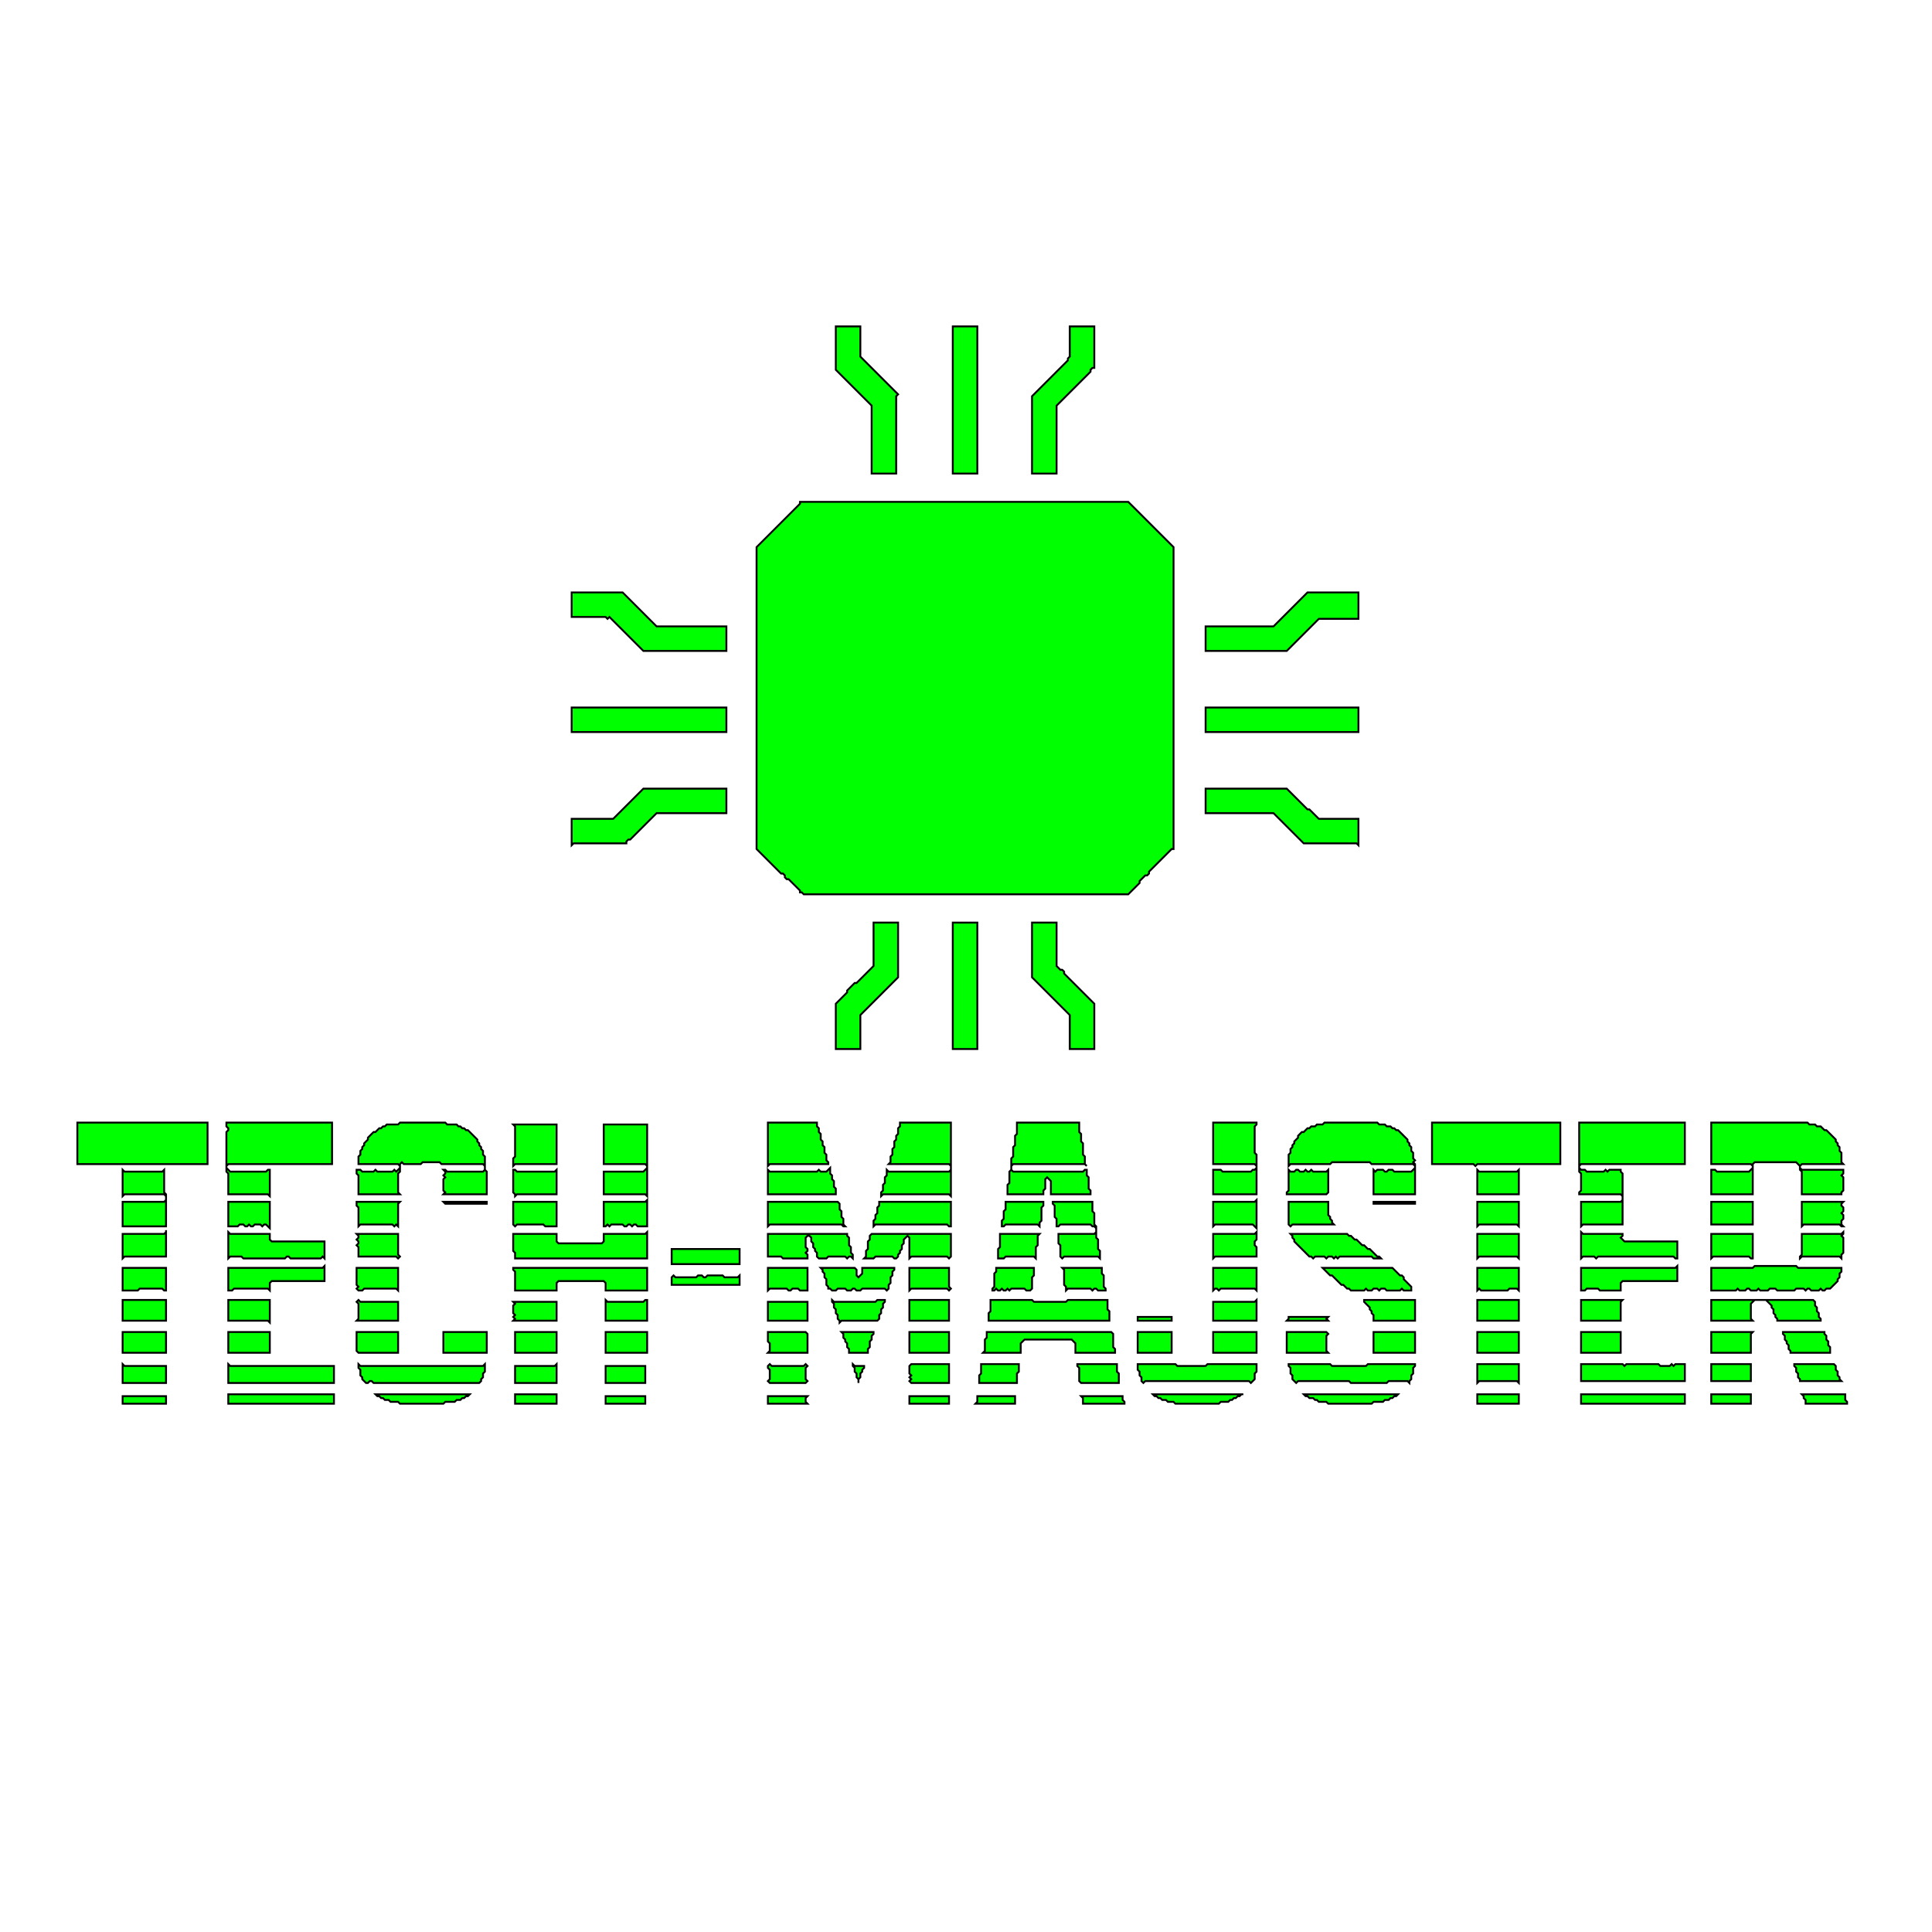 <?xml version="1.0" encoding="utf-8" ?>
<svg baseProfile="full" height="1024" version="1.1" width="1024" xmlns="http://www.w3.org/2000/svg" xmlns:ev="http://www.w3.org/2001/xml-events" xmlns:xlink="http://www.w3.org/1999/xlink"><defs /><polygon fill="lime" points="573,740 574,741 574,744 596,744 596,743 595,742 595,740" stroke="black" stroke-width="1" /><polygon fill="lime" points="518,740 518,743 517,744 538,744 538,740" stroke="black" stroke-width="1" /><polygon fill="lime" points="482,740 482,744 503,744 503,740" stroke="black" stroke-width="1" /><polygon fill="lime" points="407,740 407,744 428,744 427,743 427,741 428,740" stroke="black" stroke-width="1" /><polygon fill="lime" points="321,740 321,744 342,744 342,740" stroke="black" stroke-width="1" /><polygon fill="lime" points="65,740 65,744 88,744 88,740" stroke="black" stroke-width="1" /><polygon fill="lime" points="955,739 956,740 956,741 957,742 957,744 979,744 979,743 978,742 978,739" stroke="black" stroke-width="1" /><polygon fill="lime" points="907,739 907,744 928,744 928,739" stroke="black" stroke-width="1" /><polygon fill="lime" points="838,739 838,744 893,744 893,739" stroke="black" stroke-width="1" /><polygon fill="lime" points="783,739 783,744 805,744 805,739" stroke="black" stroke-width="1" /><polygon fill="lime" points="691,739 692,740 693,740 694,741 696,741 697,742 698,742 699,743 703,743 704,744 727,744 728,743 733,743 734,742 736,742 737,741 738,741 739,740 740,740 741,739" stroke="black" stroke-width="1" /><polygon fill="lime" points="611,739 612,740 613,740 614,741 615,741 616,742 618,742 619,743 622,743 623,744 646,744 647,743 651,743 652,742 653,742 654,741 655,741 656,740 657,740 658,739 659,739" stroke="black" stroke-width="1" /><polygon fill="lime" points="273,739 273,744 295,744 295,739" stroke="black" stroke-width="1" /><polygon fill="lime" points="199,739 200,740 201,740 202,741 203,741 204,742 206,742 207,743 211,743 212,744 235,744 236,743 241,743 242,742 244,742 245,741 246,741 247,740 248,740 249,739" stroke="black" stroke-width="1" /><polygon fill="lime" points="121,739 121,744 177,744 177,739" stroke="black" stroke-width="1" /><polygon fill="lime" points="321,724 321,733 342,733 342,724" stroke="black" stroke-width="1" /><polygon fill="lime" points="951,723 951,724 952,725 952,727 953,728 953,730 954,731 954,732 976,732 975,731 975,730 974,729 974,727 973,726 973,724 972,723" stroke="black" stroke-width="1" /><polygon fill="lime" points="907,723 907,732 928,732 928,723" stroke="black" stroke-width="1" /><polygon fill="lime" points="838,723 838,732 893,732 893,723 888,723 887,724 886,723 885,724 880,724 879,723 862,723 861,724 860,723" stroke="black" stroke-width="1" /><polygon fill="lime" points="783,723 783,733 784,732 804,732 805,733 805,723" stroke="black" stroke-width="1" /><polygon fill="lime" points="683,723 683,724 684,725 684,728 685,729 685,731 687,733 688,732 715,732 716,733 735,733 736,732 746,732 747,733 747,732 748,731 748,729 749,728 749,725 750,724 750,723 725,723 724,724 706,724 705,723" stroke="black" stroke-width="1" /><polygon fill="lime" points="603,723 603,726 604,727 604,729 605,730 605,732 606,733 607,732 662,732 663,733 665,731 665,728 666,727 666,723 640,723 639,724 624,724 623,723" stroke="black" stroke-width="1" /><polygon fill="lime" points="571,723 571,724 572,725 572,732 573,733 593,733 593,728 592,727 592,723" stroke="black" stroke-width="1" /><polygon fill="lime" points="520,723 520,728 519,729 519,733 539,733 539,728 540,727 540,723" stroke="black" stroke-width="1" /><polygon fill="lime" points="483,723 482,724 482,728 483,729 482,730 483,731 482,732 483,733 503,733 503,723" stroke="black" stroke-width="1" /><polygon fill="lime" points="452,723 452,724 453,725 453,727 454,728 454,730 455,731 455,733 455,731 456,730 456,728 457,727 457,726 458,725 458,724 453,724" stroke="black" stroke-width="1" /><polygon fill="lime" points="408,723 407,724 407,725 408,726 408,731 407,732 408,733 427,733 428,732 427,731 427,725 428,724 427,723 426,724 409,724" stroke="black" stroke-width="1" /><polygon fill="lime" points="295,723 294,724 273,724 273,733 295,733" stroke="black" stroke-width="1" /><polygon fill="lime" points="190,723 190,725 191,726 191,729 192,730 192,731 194,733 195,733 196,732 197,732 198,733 254,733 255,732 255,731 256,730 256,728 257,727 257,723 256,724 191,724" stroke="black" stroke-width="1" /><polygon fill="lime" points="121,723 121,733 177,733 177,724 122,724" stroke="black" stroke-width="1" /><polygon fill="lime" points="65,723 65,733 88,733 88,724 66,724" stroke="black" stroke-width="1" /><polygon fill="lime" points="945,706 945,707 946,708 946,710 947,711 947,712 948,713 948,715 949,716 949,717 970,717 970,714 969,713 969,711 968,710 968,708 967,707 967,706" stroke="black" stroke-width="1" /><polygon fill="lime" points="907,706 907,717 928,717 928,707 929,706" stroke="black" stroke-width="1" /><polygon fill="lime" points="838,706 838,717 859,717 859,706" stroke="black" stroke-width="1" /><polygon fill="lime" points="783,706 783,717 805,717 805,706" stroke="black" stroke-width="1" /><polygon fill="lime" points="728,706 728,717 750,717 750,706" stroke="black" stroke-width="1" /><polygon fill="lime" points="682,706 682,717 704,717 703,716 703,708 704,707 703,706" stroke="black" stroke-width="1" /><polygon fill="lime" points="643,706 643,717 666,717 666,706" stroke="black" stroke-width="1" /><polygon fill="lime" points="603,706 603,717 621,717 621,706" stroke="black" stroke-width="1" /><polygon fill="lime" points="523,706 523,709 522,710 522,716 521,717 541,717 541,712 543,710 568,710 570,712 570,717 591,717 591,715 590,714 590,707 589,706" stroke="black" stroke-width="1" /><polygon fill="lime" points="482,706 482,717 503,717 503,706" stroke="black" stroke-width="1" /><polygon fill="lime" points="446,706 447,707 447,709 448,710 448,711 449,712 449,714 450,715 450,717 460,717 460,715 461,714 461,711 462,710 462,708 463,707 463,706" stroke="black" stroke-width="1" /><polygon fill="lime" points="407,706 407,711 408,712 408,716 407,717 428,717 428,707 427,706" stroke="black" stroke-width="1" /><polygon fill="lime" points="321,706 321,717 343,717 343,706" stroke="black" stroke-width="1" /><polygon fill="lime" points="273,706 273,717 295,717 295,706" stroke="black" stroke-width="1" /><polygon fill="lime" points="235,706 235,717 258,717 258,706" stroke="black" stroke-width="1" /><polygon fill="lime" points="189,706 189,716 190,717 211,717 211,706" stroke="black" stroke-width="1" /><polygon fill="lime" points="121,706 121,717 143,717 143,706" stroke="black" stroke-width="1" /><polygon fill="lime" points="65,706 65,717 88,717 88,706" stroke="black" stroke-width="1" /><polygon fill="lime" points="683,698 683,699 682,700 704,700 703,699 704,698" stroke="black" stroke-width="1" /><polygon fill="lime" points="603,698 603,700 621,700 621,698" stroke="black" stroke-width="1" /><polygon fill="lime" points="407,690 407,700 428,700 428,690" stroke="black" stroke-width="1" /><polygon fill="lime" points="272,690 273,691 272,692 272,696 273,697 272,698 273,699 272,700 295,700 295,690" stroke="black" stroke-width="1" /><polygon fill="lime" points="907,689 907,700 929,700 928,699 928,691 930,689 936,689 939,692 939,693 940,694 940,696 941,697 941,698 942,699 942,700 965,700 965,699 964,698 964,696 963,695 963,693 962,692 962,690 961,689" stroke="black" stroke-width="1" /><polygon fill="lime" points="838,689 838,700 859,700 859,690 860,689" stroke="black" stroke-width="1" /><polygon fill="lime" points="783,689 783,700 805,700 805,689" stroke="black" stroke-width="1" /><polygon fill="lime" points="723,689 723,690 726,693 726,694 727,695 727,696 728,697 728,700 750,700 750,689" stroke="black" stroke-width="1" /><polygon fill="lime" points="666,689 665,690 643,690 643,700 666,700" stroke="black" stroke-width="1" /><polygon fill="lime" points="525,689 525,695 524,696 524,700 588,700 588,695 587,694 587,689 566,689 565,690 548,690 547,689" stroke="black" stroke-width="1" /><polygon fill="lime" points="482,689 482,700 503,700 503,689" stroke="black" stroke-width="1" /><polygon fill="lime" points="441,689 441,690 442,691 442,693 443,694 443,696 444,697 444,699 445,700 445,701 446,700 465,700 466,699 466,697 467,696 467,694 468,693 468,691 469,690 469,689 465,689 464,690 442,690" stroke="black" stroke-width="1" /><polygon fill="lime" points="321,689 321,700 343,700 343,689 342,689 341,690 322,690" stroke="black" stroke-width="1" /><polygon fill="lime" points="190,689 189,690 190,691 190,699 189,700 211,700 211,690 191,690" stroke="black" stroke-width="1" /><polygon fill="lime" points="121,689 121,700 142,700 143,701 143,689" stroke="black" stroke-width="1" /><polygon fill="lime" points="65,689 65,700 88,700 88,689" stroke="black" stroke-width="1" /><polygon fill="lime" points="357,676 356,677 356,681 392,681 392,676 391,677 384,677 383,676 375,676 374,677 373,677 372,676 370,676 369,677 358,677" stroke="black" stroke-width="1" /><polygon fill="lime" points="783,672 783,684 784,683 785,684 799,684 800,683 804,683 805,684 805,672" stroke="black" stroke-width="1" /><polygon fill="lime" points="701,672 705,676 706,676 711,681 712,681 714,683 715,683 716,684 723,684 724,683 725,684 727,684 728,683 730,683 731,684 732,683 734,683 735,684 742,684 743,683 744,684 748,684 748,682 744,678 744,677 743,676 742,676 738,672" stroke="black" stroke-width="1" /><polygon fill="lime" points="643,672 643,684 644,683 645,683 646,684 647,683 665,683 666,684 666,672" stroke="black" stroke-width="1" /><polygon fill="lime" points="563,672 564,673 564,681 565,682 565,684 566,683 578,683 579,684 580,683 581,683 582,684 586,684 586,683 585,682 585,676 584,675 584,672" stroke="black" stroke-width="1" /><polygon fill="lime" points="528,672 528,674 527,675 527,682 526,683 526,684 527,684 528,683 529,684 530,684 531,683 532,684 533,684 534,683 535,684 536,683 543,683 544,684 546,684 547,683 547,677 548,676 548,672" stroke="black" stroke-width="1" /><polygon fill="lime" points="482,672 482,684 483,683 502,683 503,684 504,683 503,682 503,672" stroke="black" stroke-width="1" /><polygon fill="lime" points="435,672 436,673 436,674 437,675 437,677 438,678 438,681 439,682 439,683 440,683 441,684 443,684 444,683 448,683 449,684 451,684 452,683 453,683 454,684 456,684 457,683 469,683 470,684 471,683 471,681 472,680 472,677 473,676 473,674 474,673 474,672 457,672 457,675 455,677 454,676 454,673 453,672" stroke="black" stroke-width="1" /><polygon fill="lime" points="407,672 407,684 408,683 417,683 418,684 419,684 420,683 423,683 424,684 428,684 428,672" stroke="black" stroke-width="1" /><polygon fill="lime" points="272,672 272,673 273,674 273,684 295,684 295,680 296,679 320,679 321,680 321,684 343,684 343,672" stroke="black" stroke-width="1" /><polygon fill="lime" points="189,672 189,681 190,682 189,683 190,684 192,684 193,683 210,683 211,684 211,672" stroke="black" stroke-width="1" /><polygon fill="lime" points="65,672 65,684 73,684 74,683 86,683 87,684 88,684 88,672" stroke="black" stroke-width="1" /><polygon fill="lime" points="930,671 929,672 907,672 907,684 920,684 921,683 922,684 925,684 926,683 927,683 928,684 931,684 932,683 933,684 937,684 938,683 941,683 942,684 951,684 952,683 956,683 957,684 958,683 959,683 960,684 964,684 965,683 966,684 967,684 968,683 970,683 974,679 974,678 975,677 975,675 976,674 976,672 953,672 952,671" stroke="black" stroke-width="1" /><polygon fill="lime" points="889,671 888,672 838,672 838,684 840,684 841,683 847,683 848,684 859,684 859,680 860,679 889,679" stroke="black" stroke-width="1" /><polygon fill="lime" points="172,671 171,672 121,672 121,684 123,684 124,683 142,683 143,684 143,680 144,679 172,679" stroke="black" stroke-width="1" /><polygon fill="lime" points="356,662 356,670 392,670 392,662" stroke="black" stroke-width="1" /><polygon fill="lime" points="907,654 907,667 908,666 927,666 928,667 929,667 929,654" stroke="black" stroke-width="1" /><polygon fill="lime" points="783,654 783,667 784,666 804,666 805,667 805,654" stroke="black" stroke-width="1" /><polygon fill="lime" points="684,654 685,655 685,656 686,657 686,658 694,666 695,666 696,667 697,666 702,666 703,667 704,666 706,666 707,667 708,666 709,667 710,666 727,666 728,667 732,667 731,666 730,666 726,662 725,662 723,660 722,660 719,657 718,657 716,655 715,655 714,654" stroke="black" stroke-width="1" /><polygon fill="lime" points="530,654 530,661 529,662 529,667 532,667 533,666 548,666 549,667 549,661 550,660 550,655 551,654" stroke="black" stroke-width="1" /><polygon fill="lime" points="462,654 461,655 461,657 460,658 460,662 459,663 459,666 458,667 463,667 464,666 473,666 474,667 475,667 476,666 476,665 477,664 477,663 478,662 478,660 479,659 479,657 481,655 482,656 482,667 483,666 502,666 503,667 504,666 504,654" stroke="black" stroke-width="1" /><polygon fill="lime" points="407,654 407,666 414,666 415,667 428,667 428,665 427,664 428,663 428,662 427,661 427,656 428,655 429,655 430,656 430,658 431,659 431,661 432,662 432,663 433,664 433,666 434,667 438,667 439,666 448,666 449,667 450,666 451,666 452,667 452,665 451,664 451,661 450,660 450,656 449,655 449,654" stroke="black" stroke-width="1" /><polygon fill="lime" points="189,654 190,655 190,656 189,657 190,658 190,659 189,660 190,661 190,666 210,666 211,667 212,666 211,665 211,654" stroke="black" stroke-width="1" /><polygon fill="lime" points="977,653 976,654 955,654 955,665 954,666 954,667 955,666 975,666 976,667 976,665 977,664 977,656 976,655 977,654" stroke="black" stroke-width="1" /><polygon fill="lime" points="838,653 838,667 839,666 845,666 846,667 847,666 887,666 888,667 889,667 889,658 861,658 859,656 860,655 860,654 839,654" stroke="black" stroke-width="1" /><polygon fill="lime" points="666,653 665,654 643,654 643,667 644,666 666,666 666,661 665,660 665,658 666,657" stroke="black" stroke-width="1" /><polygon fill="lime" points="343,653 342,654 320,654 320,658 319,659 296,659 295,658 295,654 272,654 272,663 273,664 273,667 343,667" stroke="black" stroke-width="1" /><polygon fill="lime" points="121,653 121,667 122,666 128,666 129,667 151,667 152,666 153,666 154,667 170,667 171,666 172,667 172,658 144,658 143,657 143,654 122,654" stroke="black" stroke-width="1" /><polygon fill="lime" points="88,652 88,653 87,654 65,654 65,667 66,666 88,666" stroke="black" stroke-width="1" /><polygon fill="lime" points="955,637 955,650 956,649 975,649 976,650 977,650 976,649 976,647 977,646 977,644 976,643 977,642 977,640 976,639 976,638 977,637" stroke="black" stroke-width="1" /><polygon fill="lime" points="907,637 907,649 929,649 929,637" stroke="black" stroke-width="1" /><polygon fill="lime" points="783,637 783,650 784,649 804,649 805,650 805,637" stroke="black" stroke-width="1" /><polygon fill="lime" points="728,637 728,638 750,638 750,637" stroke="black" stroke-width="1" /><polygon fill="lime" points="683,637 683,649 684,650 685,649 707,649 706,648 706,647 705,646 705,645 704,644 704,637" stroke="black" stroke-width="1" /><polygon fill="lime" points="558,637 558,638 559,639 559,645 560,646 560,650 561,650 562,649 578,649 579,650 580,650 581,651 581,653 580,654 561,654 561,659 562,660 562,666 563,667 564,666 582,666 583,667 583,663 582,662 582,657 581,656 581,650 580,649 580,643 579,642 579,637" stroke="black" stroke-width="1" /><polygon fill="lime" points="533,637 533,641 532,642 532,646 531,647 531,650 532,650 533,649 550,649 551,650 551,648 552,647 552,640 553,639 553,637" stroke="black" stroke-width="1" /><polygon fill="lime" points="466,637 466,639 465,640 465,643 464,644 464,646 463,647 463,650 464,649 502,649 503,650 504,650 504,637" stroke="black" stroke-width="1" /><polygon fill="lime" points="407,637 407,650 408,649 446,649 447,650 448,650 447,649 447,646 446,645 446,642 445,641 445,638 444,637" stroke="black" stroke-width="1" /><polygon fill="lime" points="272,637 272,649 273,650 274,649 288,649 289,650 295,650 295,637" stroke="black" stroke-width="1" /><polygon fill="lime" points="235,637 236,638 258,638 258,637" stroke="black" stroke-width="1" /><polygon fill="lime" points="189,637 189,639 190,640 190,650 191,649 208,649 209,650 210,649 211,650 211,638 212,637" stroke="black" stroke-width="1" /><polygon fill="lime" points="121,637 121,650 126,650 127,649 129,649 130,650 131,650 132,649 133,650 134,650 135,649 138,649 139,650 140,649 141,649 143,651 143,637" stroke="black" stroke-width="1" /><polygon fill="lime" points="666,636 665,637 643,637 643,650 644,649 664,649 666,651" stroke="black" stroke-width="1" /><polygon fill="lime" points="343,636 342,637 320,637 320,650 321,650 322,649 323,650 324,649 330,649 331,650 332,650 333,649 334,649 335,650 336,649 337,649 338,650 343,650" stroke="black" stroke-width="1" /><polygon fill="lime" points="783,620 783,633 805,633 805,620 804,621 784,621" stroke="black" stroke-width="1" /><polygon fill="lime" points="683,620 683,631 682,632 682,633 703,633 704,632 704,620 703,621 696,621 695,620 694,621 693,621 692,620 691,621 689,621 688,620 687,620 686,621 684,621" stroke="black" stroke-width="1" /><polygon fill="lime" points="272,620 272,632 273,633 273,634 274,633 295,633 295,620 294,621 274,621 273,620" stroke="black" stroke-width="1" /><polygon fill="lime" points="65,620 65,634 66,633 87,633 88,634 88,636 87,637 65,637 65,650 88,650 88,633 87,632 87,620 86,621 66,621" stroke="black" stroke-width="1" /><polygon fill="lime" points="440,619 438,621 435,621 434,620 433,621 408,621 407,620 407,633 443,633 443,630 442,629 442,626 441,625 441,623 440,622" stroke="black" stroke-width="1" /><polygon fill="lime" points="320,596 320,617 342,617 343,618 343,619 341,621 320,621 320,633 342,633 343,634 343,596" stroke="black" stroke-width="1" /><polygon fill="lime" points="272,596 273,597 273,613 272,614 272,618 273,617 295,617 295,596" stroke="black" stroke-width="1" /><polygon fill="lime" points="907,595 907,617 928,617 929,618 929,619 927,621 910,621 909,620 907,620 907,633 929,633 929,617 930,616 952,616 954,618 954,620 955,621 955,633 976,633 976,632 977,631 977,624 976,623 977,622 977,620 955,620 954,619 954,618 955,617 977,617 976,616 976,611 975,610 975,608 974,607 974,606 973,605 973,604 968,599 967,599 965,597 963,597 962,596 959,596 958,595" stroke="black" stroke-width="1" /><polygon fill="lime" points="837,595 837,621 838,622 838,631 837,632 837,633 859,633 860,634 860,636 859,637 838,637 838,650 839,649 860,649 860,622 859,621 859,620 853,620 852,621 851,620 850,621 841,621 840,620 838,620 837,619 837,618 838,617 893,617 893,595" stroke="black" stroke-width="1" /><polygon fill="lime" points="759,595 759,617 781,617 782,618 783,617 827,617 827,595" stroke="black" stroke-width="1" /><polygon fill="lime" points="702,595 701,596 698,596 697,597 695,597 694,598 693,598 691,600 690,600 688,602 688,603 686,605 686,606 685,607 685,608 684,609 684,611 683,612 683,618 684,617 705,617 706,616 726,616 727,617 749,617 750,618 750,619 748,621 739,621 738,620 736,620 735,621 734,621 733,620 730,620 729,621 728,620 728,633 750,633 750,617 749,616 750,615 749,614 749,611 748,610 748,608 747,607 747,606 746,605 746,604 741,599 740,599 739,598 738,598 737,597 735,597 734,596 731,596 730,595" stroke="black" stroke-width="1" /><polygon fill="lime" points="643,595 643,617 665,617 666,618 666,619 665,620 664,620 663,621 648,621 647,620 643,620 643,633 666,633 666,612 665,611 665,597 666,596 666,595" stroke="black" stroke-width="1" /><polygon fill="lime" points="539,595 539,601 538,602 538,607 537,608 537,613 536,614 536,620 535,621 535,627 534,628 534,633 553,633 553,631 554,630 554,625 555,624 557,626 557,633 578,633 578,631 577,630 577,624 576,623 576,620 575,620 574,621 537,621 536,620 536,618 537,617 575,617 576,618 575,617 575,613 574,612 574,606 573,605 573,601 572,600 572,595" stroke="black" stroke-width="1" /><polygon fill="lime" points="477,595 477,597 476,598 476,601 475,602 475,604 474,605 474,608 473,609 473,612 472,613 472,616 471,617 503,617 504,618 504,620 503,621 471,621 470,620 470,623 469,624 469,627 468,628 468,631 467,632 467,634 468,633 503,633 504,634 504,595" stroke="black" stroke-width="1" /><polygon fill="lime" points="407,595 407,618 408,617 439,617 439,616 438,615 438,612 437,611 437,608 436,607 436,605 435,604 435,601 434,600 434,598 433,597 433,595" stroke="black" stroke-width="1" /><polygon fill="lime" points="212,595 211,596 205,596 204,597 203,597 202,598 201,598 199,600 198,600 195,603 195,604 193,606 193,607 192,608 192,609 191,610 191,612 190,613 190,617 211,617 212,618 212,619 210,621 209,620 208,621 200,621 199,620 198,621 192,621 191,620 189,620 189,622 190,623 190,633 212,633 211,632 211,622 212,621 212,617 213,616 214,617 223,617 224,616 233,616 234,617 256,617 257,618 257,620 256,621 237,621 236,620 235,620 236,621 236,622 235,623 236,624 235,625 235,631 236,632 235,633 258,633 258,621 257,620 257,613 256,612 256,610 255,609 255,608 254,607 254,606 253,605 253,604 248,599 247,599 246,598 245,598 244,597 243,597 242,596 237,596 236,595" stroke="black" stroke-width="1" /><polygon fill="lime" points="120,595 120,597 121,598 121,599 120,600 120,621 121,622 121,633 142,633 143,634 143,620 142,620 141,621 122,621 120,619 120,618 121,617 176,617 176,595" stroke="black" stroke-width="1" /><polygon fill="lime" points="41,595 41,617 110,617 110,595" stroke="black" stroke-width="1" /><polygon fill="lime" points="547,489 547,518 567,538 567,556 580,556 580,532 564,516 564,515 563,514 562,514 560,512 560,489" stroke="black" stroke-width="1" /><polygon fill="lime" points="505,489 505,556 518,556 518,489" stroke="black" stroke-width="1" /><polygon fill="lime" points="463,489 463,512 454,521 453,521 449,525 449,526 443,532 443,556 456,556 456,538 476,518 476,489" stroke="black" stroke-width="1" /><polygon fill="lime" points="639,418 639,431 675,431 691,447 719,447 720,448 720,434 699,434 694,429 693,429 682,418" stroke="black" stroke-width="1" /><polygon fill="lime" points="341,418 325,434 303,434 303,448 304,447 332,447 332,446 333,445 334,445 348,431 385,431 385,418" stroke="black" stroke-width="1" /><polygon fill="lime" points="639,375 639,388 720,388 720,375" stroke="black" stroke-width="1" /><polygon fill="lime" points="303,375 303,388 385,388 385,375" stroke="black" stroke-width="1" /><polygon fill="lime" points="693,314 675,332 639,332 639,345 682,345 699,328 720,328 720,314" stroke="black" stroke-width="1" /><polygon fill="lime" points="303,314 303,327 321,327 322,328 323,327 341,345 385,345 385,332 348,332 330,314" stroke="black" stroke-width="1" /><polygon fill="lime" points="424,266 424,267 401,290 401,450 414,463 415,463 416,464 416,465 417,466 418,466 424,472 424,473 425,473 426,474 598,474 604,468 604,467 607,464 608,464 609,463 609,462 621,450 622,450 622,290 598,266" stroke="black" stroke-width="1" /><polygon fill="lime" points="567,173 567,189 566,190 566,191 547,210 547,251 560,251 560,215 578,197 578,196 579,195 580,195 580,173" stroke="black" stroke-width="1" /><polygon fill="lime" points="505,173 505,251 518,251 518,173" stroke="black" stroke-width="1" /><polygon fill="lime" points="443,173 443,196 462,215 462,251 475,251 475,210 476,209 456,189 456,173" stroke="black" stroke-width="1" /></svg>